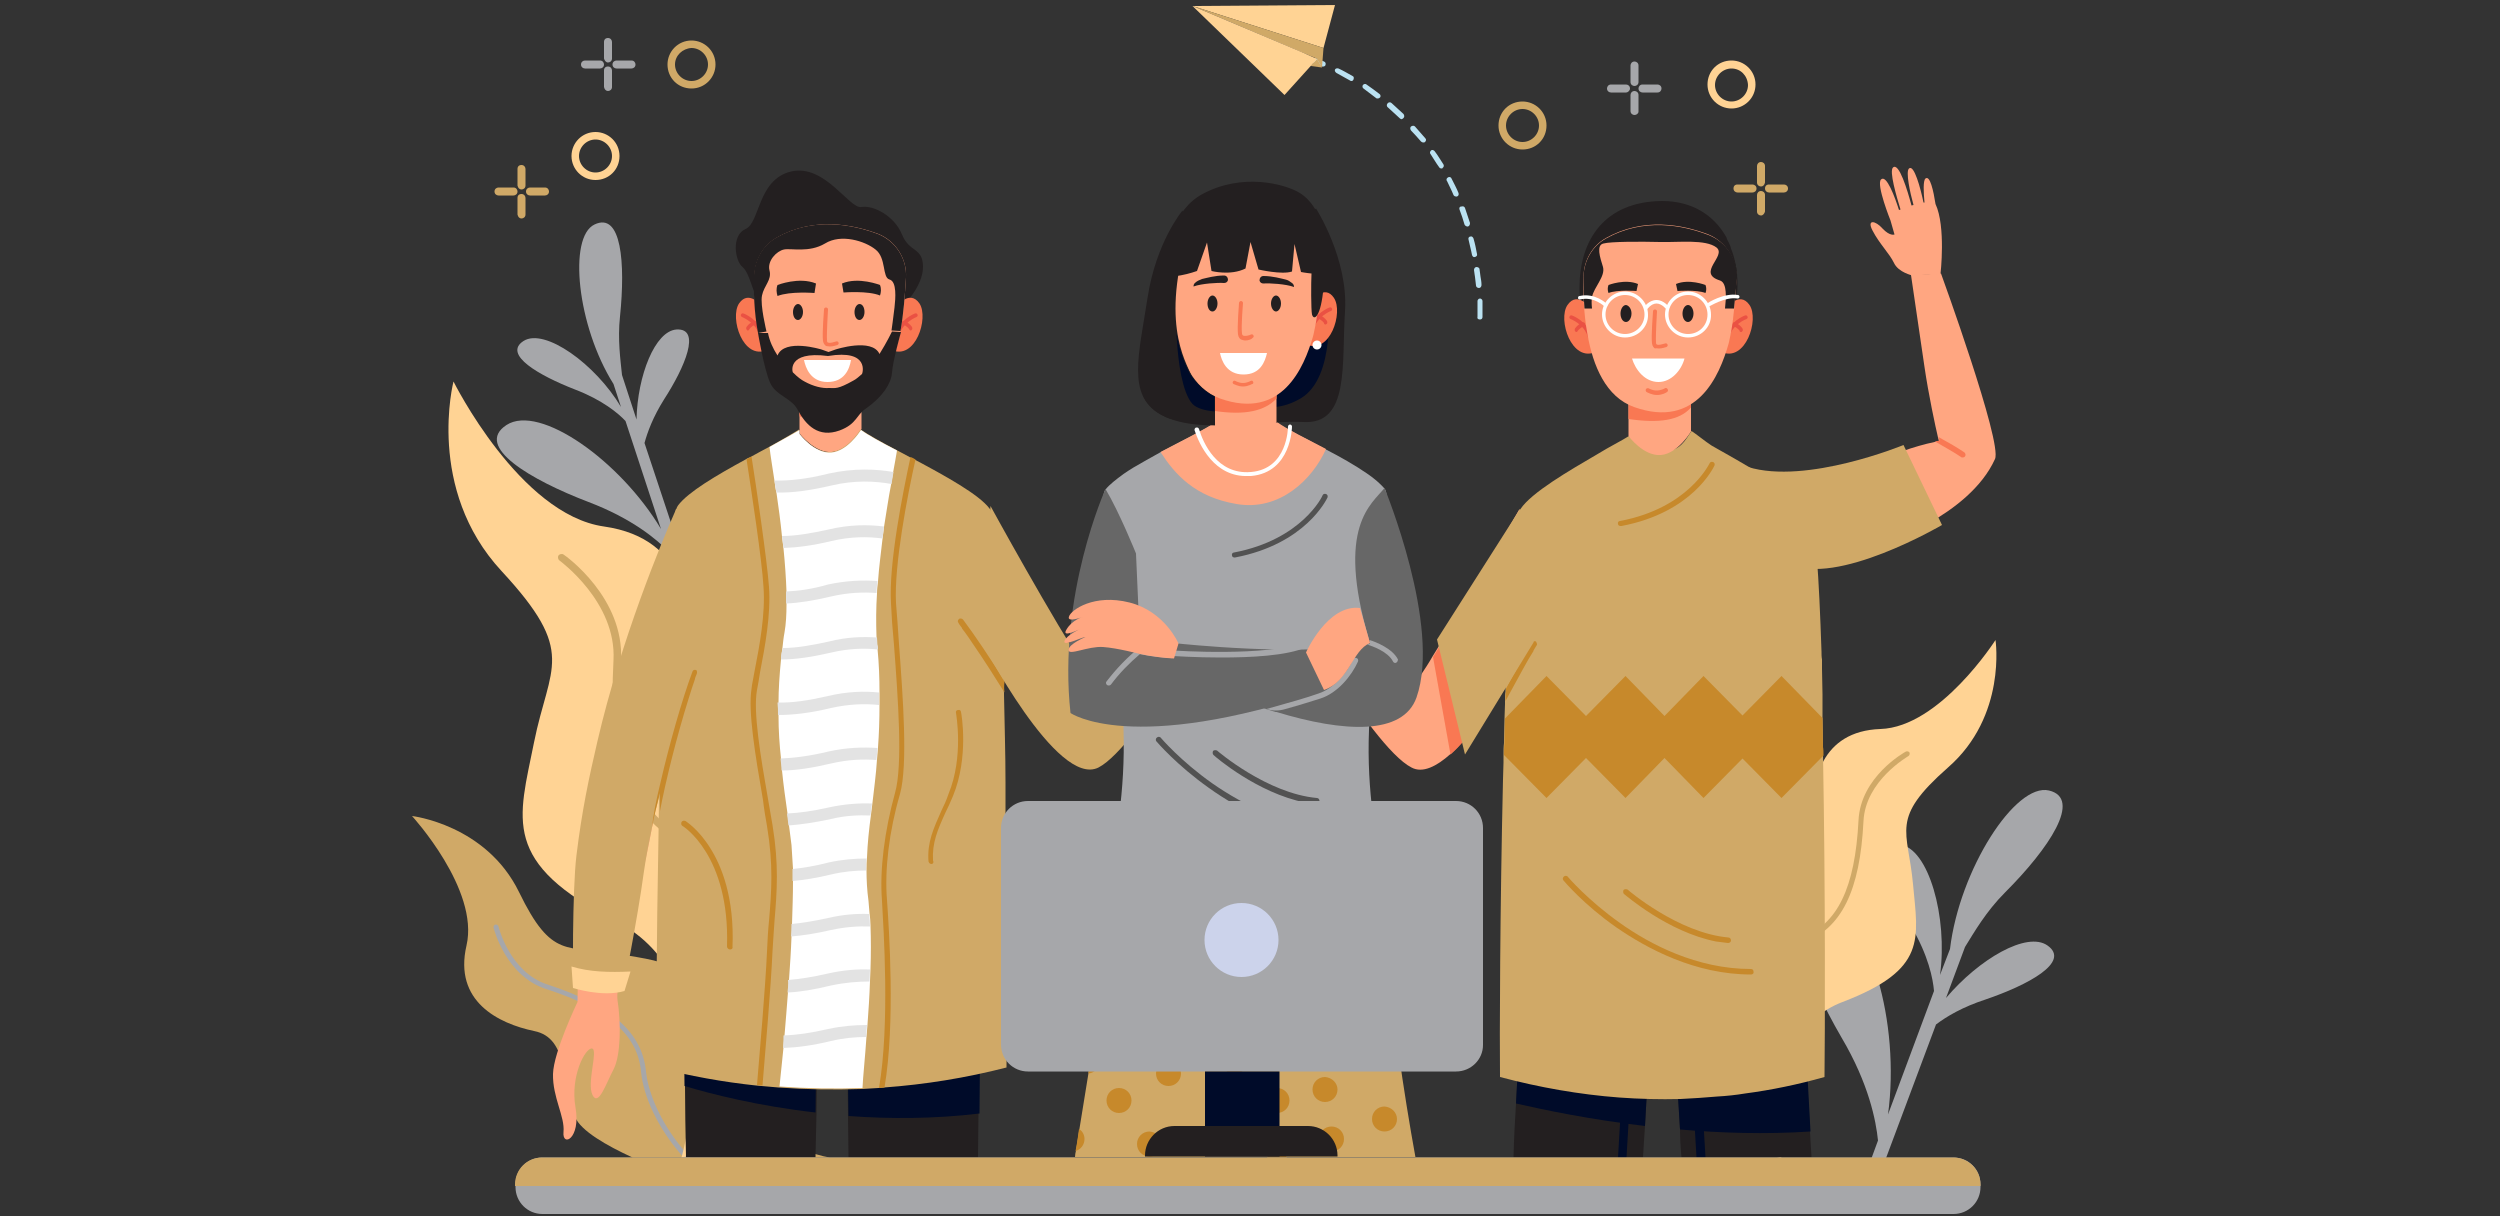 <?xml version="1.0" encoding="utf-8"?>
<!-- Generator: Adobe Illustrator 26.0.0, SVG Export Plug-In . SVG Version: 6.00 Build 0)  -->
<svg version="1.1" xmlns="http://www.w3.org/2000/svg" xmlns:xlink="http://www.w3.org/1999/xlink" x="0px" y="0px"
	 viewBox="0 0 500 243.3" style="enable-background:new 0 0 500 243.3;" xml:space="preserve">
<rect x="0" y="0" width="500" height="243.3" fill="#333333" stroke="none"/>
<style type="text/css">
	.st0{fill:#FFFFFF;}
	.st1{fill:#A6A7AA;}
	.st2{fill:#FFD394;}
	.st3{fill:#D0A967;}
	.st4{fill:#231F20;}
	.st5{fill:#000B29;}
	.st6{fill:#F97853;}
	.st7{fill:#EA5143;}
	.st8{fill:#FFA681;}
	.st9{fill:#C7892B;}
	.st10{fill:#E3E3E3;}
	.st11{fill:#525252;}
	.st12{fill:#676767;}
	.st13{fill:#BBE2F2;}
	.st14{fill:#CCD3EB;}
</style>
<g id="BACKGROUND">
	<rect x="659" y="-38.5" class="st0" width="500" height="500"/>
</g>
<g id="OBJECTS">
	<g>
		<g>
			<path class="st1" d="M401,178.5c8.8-8.8,15.5-18.8,8.8-20.4c-6.7-1.6-17.9,15.8-19.8,31.7l-2,5.2c1.6-11.5-2.3-25.5-8.1-26.1
				c-5.7-0.6-2.3,8.5,2.3,16.3c3.5,5.9,4.4,10.6,4.6,13l-9.2,24.7c2.5-18.2-3.7-40.4-12.9-41.3c-9.1-0.9-3.6,13.5,3.6,25.9
				c5.5,9.3,6.9,16.7,7.3,20.6l-1.8,4.9c0.8,0.5,1.6,0.9,2.4,1.3l11-29.4c2.1-1.6,5.3-3.5,9.9-5c8.5-2.9,17.1-7.5,12.4-10.8
				c-4.1-2.9-13.7,2.7-20.3,10.5l3.8-10.2C394.8,186.5,397.2,182.3,401,178.5z"/>
			<path class="st1" d="M124,63.3c1.1-10.7,0.3-21-5.1-18.4c-5.3,2.5-3.5,20.3,3.8,31.9l1.5,4.6c-5.1-8.6-15.3-15.9-19.5-13.2
				c-4.2,2.7,3.1,6.9,10.3,9.7c5.5,2.1,8.7,4.8,10.1,6.3l7.1,21.6c-8.1-13.6-24.3-25.1-30.9-20.8c-6.6,4.3,4.9,11,16.4,15.4
				c8.7,3.3,13.7,7.5,16,9.9l1.4,4.3c0.8-0.1,1.6-0.3,2.3-0.4l-8.5-25.6c0.6-2.2,1.7-5.2,3.9-8.7c4.2-6.5,7.5-14.3,2.5-14
				c-4.3,0.3-7.8,9.2-8,18l-2.9-8.9C124.1,72,123.5,67.9,124,63.3z"/>
			<g>
				<g>
					<path class="st2" d="M341.7,207.9c0.1,0.6,0.2,1.3,0.4,2l0,0c1.6,7.4,5.5,19.4,14.2,21.8c0,0-4.8-24.8,12.2-31.3
						c17-6.5,15.1-12.6,14.1-23.6c-1-10.9-4.7-13,7-23.3c11.8-10.3,9.5-25.5,9.5-25.5s-11.1,17.4-23,17.8
						c-11.9,0.4-14,10.6-13.5,18.1c0.5,7.5-9.6,8.4-15.1,12.8c-5.5,4.4-6.5,27.4-6.5,27.4S341.3,205.6,341.7,207.9z"/>
				</g>
				<g>
					<path class="st3" d="M341.7,207.9c0.1,0.6,0.2,1.3,0.4,2c1.2-3.7,2.9-6.8,4.5-9.2c3.8-5.6,9.2-10.3,14-12.1
						c7.7-2.9,11.4-10.4,12.1-24.4c0.4-8.1,8.9-12.9,9-13c0.2-0.1,0.3-0.5,0.2-0.7c-0.1-0.2-0.5-0.3-0.7-0.2
						c-0.4,0.2-9.1,5.1-9.5,13.8c-0.7,13.5-4.2,20.8-11.5,23.5c-5.1,1.9-10.5,6.6-14.5,12.5C344.4,202.2,342.9,204.8,341.7,207.9z"
						/>
				</g>
			</g>
			<g>
				<g>
					<path class="st3" d="M154,231.5h11.9c-6.4-1.1-22.4-7.9-23.8-21.7c-1.8-17.4-8-17.2-18.4-19c-10.4-1.8-13.3,1.2-19.9-12.4
						c-6.6-13.5-21.4-15.2-21.4-15.2s13.5,14.7,10.9,25.9c-2.6,11.2,6.4,15.6,13.5,17.1c7.2,1.4,5.4,11,8.2,17.2
						c1.2,2.8,6.3,5.7,11.5,8.1H154z"/>
				</g>
				<g>
					<path class="st1" d="M128.2,214.3c0.5,5.2,3.5,11.4,8,16.6c0.2,0.2,0.3,0.4,0.5,0.6h1.4c-0.4-0.4-0.8-0.8-1.1-1.2
						c-4.3-4.9-7.3-11.1-7.8-16c-0.8-7.9-6.9-13.2-19.7-17.4c-7.5-2.4-9.8-11.5-9.8-11.6c-0.1-0.3-0.3-0.4-0.6-0.4
						c-0.3,0.1-0.4,0.3-0.4,0.6c0.1,0.4,2.5,9.7,10.5,12.3C121.6,201.8,127.5,206.9,128.2,214.3z"/>
				</g>
			</g>
			<g>
				<g>
					<path class="st2" d="M160.4,199.2c-0.3,0.8-0.5,1.8-0.9,2.7l0,0c-3.4,10.3-10.3,27.5-23.2,29.6c0,0,10.2-35.3-13-47.2
						c-23.2-11.8-19.6-20.3-16.5-35.8c3.1-15.5,8.7-17.9-6.5-34.3c-15.2-16.4-9.6-37.9-9.6-37.9s13.2,26.6,30.1,29
						s18.3,17.2,16.4,27.9c-1.9,10.7,12.4,13.5,19.5,20.5c7.1,7.1,5.1,40,5.1,40S161.4,195.9,160.4,199.2z"/>
				</g>
				<g>
					<path class="st3" d="M160.4,199.2c-0.3,0.8-0.5,1.8-0.9,2.7c-1.2-5.5-3.1-10.1-5.1-13.8c-4.6-8.6-11.5-16.1-18.1-19.4
						c-10.5-5.3-14.7-16.6-13.6-36.7c0.6-11.6-10.7-19.8-10.8-19.9c-0.3-0.2-0.4-0.7-0.2-1c0.2-0.3,0.7-0.4,1-0.2
						c0.5,0.3,12.2,8.7,11.5,21.2c-1.1,19.4,2.9,30.3,12.8,35.3c7,3.5,14,11,18.7,20C157.5,190.6,159.2,194.6,160.4,199.2z"/>
				</g>
			</g>
		</g>
		<g>
			<g>
				<path class="st4" d="M169.6,223.2c0,2.7,0.1,5.5,0.1,8.3h25.9c0-3.1,0.1-6.1,0.1-8.8c0.1-7.5,0.1-13.8,0.1-17.6
					c0-2.7,0-4.3,0-4.3l-26.4-0.3c0,0,0,2.3,0,6C169.5,210.6,169.5,216.5,169.6,223.2z"/>
				<path class="st5" d="M169.5,206.5c0,4.1,0.1,10.1,0.2,16.7c8.1,0.6,17.1,0.6,26.2-0.5c0.1-7.5,0.1-13.8,0.1-17.6L169.5,206.5z"
					/>
			</g>
			<g>
				<path class="st4" d="M137,217.2c0,4.2,0.1,9.1,0.2,14.3h25.9c0.1-3,0.1-6.1,0.2-8.9c0.1-6.2,0.1-11.7,0.2-15.7
					c0-3.9,0-6.4,0-6.4l-26.4,0.3c0,0,0,2.8,0,7.5C136.9,210.7,136.9,213.8,137,217.2z"/>
				<path class="st5" d="M136.9,208.2c0,2.5,0,5.5,0,9c5.3,1.6,14.7,4,26.2,5.3c0.1-6.2,0.1-11.7,0.2-15.7L136.9,208.2z"/>
			</g>
			<g>
				<path class="st4" d="M180.4,61.4c0,0,4.2-4,4.2-8c0-4-2.7-2.8-4.2-6.5s-5.7-5.9-8.1-5.5c-2.4,0.5-7.3-8.7-14.1-7.1
					c-6.7,1.6-6.2,10.3-9.1,11.5c-2.9,1.3-2.1,6.4-0.6,7.6c1.5,1.2,2.2,5.9,3,5.8C152.5,59.1,180.4,61.4,180.4,61.4z"/>
				<g>
					<path class="st6" d="M152.4,61.3c0,0-2.6-3.5-4.6-0.6c-1.9,2.9,0.8,11.4,5.6,9.3L152.4,61.3z"/>
					<g>
						<path class="st7" d="M152.3,67.4c-0.2,0-0.3-0.1-0.4-0.3c-0.7-2.6-3.5-3.7-3.5-3.7c-0.2-0.1-0.3-0.3-0.2-0.5
							c0.1-0.2,0.3-0.3,0.5-0.2c0.1,0,3.1,1.2,4,4.2c0.1,0.2-0.1,0.4-0.3,0.5C152.4,67.4,152.4,67.4,152.3,67.4z"/>
					</g>
					<g>
						<path class="st7" d="M149.6,66.1c-0.1,0-0.2,0-0.2-0.1c-0.2-0.1-0.2-0.4-0.1-0.6c0,0,0.5-0.8,1.5-1.2c0.2-0.1,0.4,0,0.5,0.2
							c0.1,0.2,0,0.4-0.2,0.5c-0.8,0.3-1.2,0.9-1.2,0.9C149.8,66,149.7,66.1,149.6,66.1z"/>
					</g>
				</g>
				<g>
					<path class="st6" d="M179.3,61.3c0,0,2.6-3.5,4.6-0.6c1.9,2.9-0.8,11.4-5.6,9.3L179.3,61.3z"/>
					<g>
						<path class="st7" d="M179.4,67.4c0.2,0,0.3-0.1,0.4-0.3c0.7-2.6,3.5-3.7,3.5-3.7c0.2-0.1,0.3-0.3,0.2-0.5
							c-0.1-0.2-0.3-0.3-0.5-0.2c-0.1,0-3.1,1.2-4,4.2c-0.1,0.2,0.1,0.4,0.3,0.5C179.3,67.4,179.3,67.4,179.4,67.4z"/>
					</g>
					<g>
						<g>
							<path class="st7" d="M182.1,66.1c0.1,0,0.2,0,0.2-0.1c0.2-0.1,0.2-0.4,0.1-0.6c0,0-0.5-0.8-1.5-1.2c-0.2-0.1-0.4,0-0.5,0.2
								c-0.1,0.2,0,0.4,0.2,0.5c0.8,0.3,1.2,0.9,1.2,0.9C181.9,66,182,66.1,182.1,66.1z"/>
						</g>
					</g>
				</g>
				<path class="st8" d="M172.3,77.3v8.5c0,0-2.5,4.3-5.9,4.6c-3.4,0.3-6.5-3.7-6.5-3.7v-8.8L172.3,77.3z"/>
				<path class="st6" d="M172.3,77.3V81c-2.3,2.5-6.4,3.2-12.4,2.3v-5.5L172.3,77.3z"/>
				<path class="st8" d="M181.2,55.5c-0.2,3.3-0.5,7.4-1.1,10.7c-0.2,0.8-0.3,1.6-0.5,2.3c-1.8,6.2-6.2,17-18.7,12.5
					c-5.5-2-8.1-8.1-9.2-14.4c-0.8-4.2-0.9-8.5-0.8-11.6c0.1-3.1,1.8-6,4.5-7.5c7.4-4.2,15.2-2.6,20.3-0.7
					C179.1,48.2,181.4,51.7,181.2,55.5z"/>
				<path class="st4" d="M151.6,66.6c0,0,1.2,7.2,2.4,9.9c1.1,2.6,4.3,3.1,5.5,5.4c1.7,3.2,4.2,5.7,8.4,4.2c3.5-1.3,3.3-3.1,5.3-4.4
					c3.4-2.4,5-5,5.2-7.1c0.1-2.2,1.8-8.2,1.8-8.2l-1.8-0.1c0,0-1,2.1-2.5,4.5c-1.5-3.3-8.8-0.9-8.8-0.9l-1.4,0.5l-1.4-0.5
					c0,0-7.4-2.3-8.8,1.2c-0.9-1.4-1.6-2.9-1.9-4.5L151.6,66.6z M165.6,71.2c8.4-1.4,6.9,3.5,6.8,3.6v0c0,0,0,0,0,0
					c-0.6,0.5-1.1,1-1.7,1.3c-3.2,1.8-3.6,1.5-4.9,1.5c-1.3,0.1-3.1-0.3-4.9-1.3c-0.6-0.3-1.4-0.9-2.3-1.8
					C158.5,74.6,157.2,70.1,165.6,71.2z"/>
				<path class="st4" d="M160.6,62.4c0,0.9-0.5,1.6-1,1.6c-0.6,0-1-0.7-1-1.6c0-0.9,0.5-1.6,1-1.6C160.1,60.8,160.6,61.5,160.6,62.4
					z"/>
				<path class="st4" d="M172.9,62.4c0,0.9-0.5,1.6-1,1.6c-0.6,0-1-0.7-1-1.6c0-0.9,0.5-1.6,1-1.6C172.5,60.8,172.9,61.5,172.9,62.4
					z"/>
				<path class="st4" d="M176,57c0,0-4.3-1.7-7.6-0.3l0.3,1.8c0,0,4.9-0.4,7.3,0.6C176.2,58.5,176.3,57.8,176,57z"/>
				<path class="st4" d="M155.5,57c0,0,4.3-1.7,7.7-0.3l-0.3,1.9c0,0-4.9-0.4-7.4,0.6C155.3,58.5,155.2,57.8,155.5,57z"/>
				<g>
					<path class="st6" d="M166,69.3c0.7,0,1.4-0.3,1.5-0.3c0.2-0.1,0.3-0.3,0.2-0.5c-0.1-0.2-0.3-0.3-0.5-0.2
						c-0.4,0.1-1.2,0.4-1.6,0.2c-0.1,0-0.2-0.1-0.2-0.4c-0.1-1.4,0.2-6.1,0.2-6.2c0-0.2-0.1-0.4-0.4-0.4c-0.2,0-0.4,0.1-0.4,0.4
						c0,0.2-0.4,4.8-0.2,6.3c0.1,0.6,0.4,0.8,0.6,1C165.4,69.2,165.7,69.3,166,69.3z"/>
				</g>
				<path class="st0" d="M160.8,72c0.3,1.5,1.3,4.4,4.7,4.4c3.4,0,4.4-2.6,4.7-4.4H160.8z"/>
				<path class="st4" d="M181.2,55.5c-0.2,3.3-0.5,7.4-1.1,10.7l-1.8-0.1c0,0,0.4-2.8,0.6-4.6c0.2-1.8,0.5-5.2-1-5.6
					c-1.5-0.4-0.6-4.3-2.8-6c-2.1-1.7-6.9-3.2-10.1-1.2c-3.2,1.9-6.8,0.9-8.2,1.2c-1.5,0.3-3.4,2.3-2.9,4.2c0.5,1.9-1.1,3-1.5,5
					c-0.4,1.9,0.9,7.2,0.9,7.2l-1.7,0.3c-0.8-4.2-0.9-8.5-0.8-11.6c0.1-3.1,1.8-6,4.5-7.5c7.4-4.2,15.2-2.6,20.3-0.7
					C179.1,48.2,181.4,51.7,181.2,55.5z"/>
			</g>
			<g>
				<g>
					<path class="st3" d="M201.3,213.5c-8.2,2.1-16.3,3.4-24.5,4c-0.4,0-0.7,0.1-1.1,0.1c-1.1,0.1-2.2,0.1-3.4,0.2
						c-5.5,0.2-11.1,0.1-16.6-0.3c-1.1-0.1-2.2-0.2-3.4-0.3c-0.4,0-0.7-0.1-1.1-0.1c-6.6-0.7-13.2-1.9-19.9-3.6
						c-0.1-6.1,0-25.4,0.4-46.4c0-2.5,0.1-5.1,0.1-7.6c0.6-27.6,1.7-55.6,3.8-58.4c2-2.7,7.8-6.1,13.5-9.2c0.3-0.2,0.7-0.4,1-0.5
						c1.3-0.7,2.5-1.4,3.7-2c2.5-1.4,4.6-2.6,6-3.5v0.8c0,0,3,4,6.4,3.7c3.1-0.3,5.5-3.9,5.9-4.5c1.5,1,4.1,2.5,7.2,4.1
						c0.9,0.5,1.7,0.9,2.6,1.4c0.3,0.2,0.7,0.4,1,0.5c6.2,3.3,12.9,7,15,9.8c0.2,0.2,0.3,0.5,0.4,1c1.2,4,1.9,17.4,2.4,33.7
						c0,0.1,0,0.1,0,0.2c0,0.7,0,1.3,0.1,2c0,0.1,0,0.2,0,0.3c0.1,5.7,0.3,11.7,0.3,17.7c0,0.5,0,1,0,1.4c0,0.2,0,0.5,0,0.7
						c0,1.2,0,2.4,0,3.6c0,0.9,0,1.7,0,2.6C201.5,186.5,201.4,207.1,201.3,213.5z"/>
				</g>
				<g>
					<path class="st9" d="M200.9,138.5c-2-3.2-4.1-6.5-6.1-9.4c0,0,0,0,0,0c-0.8-1.2-1.6-2.4-2.4-3.4c0,0,0,0,0-0.1
						c-0.2-0.3-0.5-0.6-0.7-1c0-0.1-0.1-0.1-0.1-0.2l0,0c-0.1-0.2,0-0.4,0.2-0.6c0.2-0.2,0.6-0.1,0.8,0.1c2.4,3.2,5.4,7.7,8.3,12.3
						c0,0.1,0,0.1,0,0.2C200.8,137.2,200.8,137.8,200.9,138.5z"/>
				</g>
				<path class="st3" d="M198.1,101.2c0,0,12.3,22.5,19.8,33.9c0,0,4.3-3.9,9.8-9.2c6-5.7,14.2-15.2,14.2-15.2l4.5,5.4
					c0,0-18.5,33.2-26.7,37.4c-8.3,4.2-23.5-25.4-23.5-25.4L198.1,101.2z"/>
				<g>
					<path class="st9" d="M146,189.9C146,189.9,146,189.9,146,189.9c-0.3,0-0.6-0.3-0.6-0.6c0.6-18.2-8.8-24.1-8.9-24.1
						c-0.3-0.2-0.3-0.5-0.2-0.8c0.2-0.3,0.5-0.3,0.8-0.2c0.1,0.1,2.6,1.6,5,5.5c2.2,3.5,4.8,9.8,4.4,19.7
						C146.6,189.7,146.3,189.9,146,189.9z"/>
				</g>
				<g>
					<path class="st9" d="M186.3,172.8c-0.3,0-0.5-0.2-0.6-0.5c-0.3-3.8,1-6.6,2.6-10.2c0.5-1,1-2.1,1.4-3.3
						c3.1-7.5,1.5-16.1,1.5-16.2c-0.1-0.3,0.1-0.6,0.4-0.6c0.3-0.1,0.6,0.1,0.6,0.4c0.1,0.4,1.6,9-1.6,16.8c-0.5,1.2-1,2.3-1.5,3.3
						c-1.6,3.5-2.7,6.1-2.5,9.6C186.8,172.5,186.6,172.8,186.3,172.8C186.3,172.8,186.3,172.8,186.3,172.8z"/>
				</g>
				<g>
					<path class="st0" d="M153.9,89.4c0.2,1.8,0.6,4.1,1,6.8c0.1,0.8,0.2,1.6,0.4,2.4c0.4,2.7,0.8,5.7,1.1,8.7
						c0.1,0.8,0.2,1.6,0.3,2.4c0.3,3,0.5,5.9,0.6,8.7c0,0.8,0,1.6,0,2.4c0,2.1-0.1,4-0.4,5.7c-0.2,1-0.3,2.1-0.4,3
						c-0.1,0.8-0.2,1.6-0.3,2.4c-0.3,3.1-0.5,6-0.5,8.7c0,0.8,0,1.6,0,2.4c0,3.1,0.2,6,0.5,8.7c0.1,0.8,0.2,1.6,0.2,2.4
						c0.3,3,0.7,5.8,1.1,8.6c0.1,0.8,0.2,1.6,0.3,2.4c0.2,1.3,0.3,2.6,0.5,3.9c0.1,1.4,0.2,3,0.3,4.8c0,0.8,0,1.6,0,2.4
						c0,2.7-0.1,5.6-0.2,8.7c0,0.8-0.1,1.6-0.1,2.4c-0.1,2.9-0.3,5.8-0.5,8.7c-0.1,0.8-0.1,1.6-0.2,2.4c-0.2,3-0.5,6-0.7,8.7
						c-0.1,0.8-0.2,1.6-0.2,2.4c-0.3,3-0.6,5.7-0.8,7.8c5.5,0.4,11.1,0.5,16.6,0.3c0.1-2.3,0.5-5.9,0.8-10.3
						c0.1-0.8,0.1-1.6,0.2-2.4c0.2-2.7,0.4-5.7,0.5-8.7c0-0.8,0.1-1.6,0.1-2.4c0.1-3,0.1-5.9,0-8.7c0-0.8-0.1-1.7-0.2-2.5
						c-0.1-0.8-0.1-1.6-0.2-2.4c-0.3-2.2-0.4-4.2-0.4-6.3c0-0.8,0-1.6,0.1-2.4c0.1-2.8,0.4-5.6,0.8-8.6c0.1-0.8,0.2-1.6,0.3-2.4
						c0.3-2.7,0.7-5.5,0.9-8.6c0.1-0.8,0.1-1.6,0.2-2.4c0.2-2.7,0.3-5.5,0.3-8.6c0-0.8,0-1.6,0-2.5c0-2.7-0.1-5.6-0.4-8.7
						c0-0.3,0-0.6-0.1-0.8c0-0.5-0.1-1.1-0.1-1.6c-0.1-2.8-0.1-5.7,0.1-8.6c0-0.8,0.1-1.6,0.2-2.4c0.2-2.9,0.6-5.8,0.9-8.5
						c0.1-0.8,0.2-1.6,0.3-2.4c0.5-3,0.9-5.9,1.4-8.4c0.1-0.8,0.3-1.6,0.4-2.4c0.3-1.7,0.6-3.2,0.8-4.5c-3.1-1.6-5.7-3-7.2-4.1
						c-0.4,0.6-2.8,4.2-5.9,4.5c-3.4,0.3-6.4-3.7-6.4-3.7v-0.8C158.6,86.8,156.4,88,153.9,89.4z"/>
					<g>
						<g>
							<path class="st10" d="M154.9,96.1c0.1,0.8,0.2,1.6,0.4,2.4c3.1,0.1,6.7-0.4,11-1.4c4.6-1.1,8.7-0.9,12-0.3
								c0.1-0.8,0.3-1.6,0.4-2.4c-3.5-0.6-7.9-0.8-12.9,0.3C161.4,95.8,157.8,96.2,154.9,96.1z"/>
						</g>
						<g>
							<path class="st10" d="M156.4,107.2c0.1,0.8,0.2,1.6,0.3,2.4c2.8-0.1,5.9-0.5,9.6-1.4c3.8-0.9,7.3-0.9,10.2-0.5
								c0.1-0.8,0.2-1.6,0.3-2.4c-3.2-0.4-6.9-0.4-11.1,0.6C162.1,106.7,159,107.2,156.4,107.2z"/>
						</g>
						<g>
							<path class="st10" d="M157.2,118.3c0,0.8,0,1.6,0,2.4c2.6-0.1,5.6-0.6,9-1.4c3.4-0.8,6.5-0.9,9.1-0.7c0-0.8,0.1-1.6,0.2-2.4
								c-2.9-0.2-6.2-0.1-9.9,0.7C162.5,117.8,159.7,118.2,157.2,118.3z"/>
						</g>
						<g>
							<path class="st10" d="M156.2,131.9c2.9,0,6.2-0.5,10.1-1.4c3.4-0.8,6.5-0.9,9.3-0.6c0-0.3,0-0.6-0.1-0.8
								c0-0.5-0.1-1.1-0.1-1.6c-2.8-0.2-6.1-0.1-9.6,0.8c-3.6,0.8-6.6,1.3-9.2,1.3C156.3,130.3,156.2,131.1,156.2,131.9z"/>
						</g>
						<g>
							<path class="st10" d="M155.6,143c3,0,6.5-0.4,10.6-1.4c3.6-0.8,6.8-0.9,9.6-0.6c0-0.8,0-1.6,0-2.5c-3-0.3-6.4-0.2-10.2,0.7
								c-3.9,0.9-7.2,1.4-10.1,1.3C155.6,141.4,155.6,142.2,155.6,143z"/>
						</g>
						<g>
							<path class="st10" d="M156.1,151.7c0.1,0.8,0.2,1.6,0.2,2.4c2.8,0,6.1-0.5,9.9-1.4c3.4-0.8,6.4-0.9,9.1-0.7
								c0.1-0.8,0.1-1.6,0.2-2.4c-2.9-0.2-6.2-0.1-9.8,0.7C162,151.2,158.8,151.6,156.1,151.7z"/>
						</g>
						<g>
							<path class="st10" d="M157.4,162.7c0.1,0.8,0.2,1.6,0.3,2.4c2.5-0.2,5.3-0.6,8.5-1.3c2.9-0.7,5.5-0.8,7.9-0.7
								c0.1-0.8,0.2-1.6,0.3-2.4c-2.6-0.1-5.5,0.1-8.7,0.8C162.6,162.2,159.8,162.6,157.4,162.7z"/>
						</g>
						<g>
							<path class="st10" d="M158.5,173.8c0,0.8,0,1.6,0,2.4c2.3-0.2,4.8-0.6,7.7-1.3c2.5-0.6,4.9-0.8,7-0.8c0-0.8,0-1.6,0.1-2.4
								c-2.3,0-4.9,0.2-7.6,0.8C163,173.2,160.6,173.6,158.5,173.8z"/>
						</g>
						<g>
							<path class="st10" d="M158.2,187.3c2.4-0.2,5-0.6,8-1.3c2.8-0.6,5.4-0.8,7.8-0.7c0-0.8-0.1-1.7-0.2-2.5
								c-2.5-0.1-5.2,0.1-8.2,0.8c-2.7,0.6-5.2,1-7.3,1.2C158.3,185.7,158.3,186.5,158.2,187.3z"/>
						</g>
						<g>
							<path class="st10" d="M157.5,198.5c2.5-0.1,5.4-0.6,8.7-1.4c2.8-0.6,5.4-0.8,7.7-0.8c0-0.8,0.1-1.6,0.1-2.4
								c-2.5-0.1-5.3,0.1-8.4,0.8c-3,0.7-5.6,1.1-8,1.3C157.7,196.9,157.6,197.7,157.5,198.5z"/>
						</g>
						<g>
							<path class="st10" d="M156.6,209.6c2.8-0.1,5.9-0.5,9.6-1.4c2.5-0.6,4.9-0.8,7-0.8c0.1-0.8,0.1-1.6,0.2-2.4
								c-2.4,0-5,0.2-7.8,0.8c-3.4,0.8-6.3,1.2-8.9,1.3C156.7,208,156.7,208.8,156.6,209.6z"/>
						</g>
					</g>
				</g>
				<g>
					<g>
						<path class="st9" d="M175.8,217.6c0.4,0,0.7-0.1,1.1-0.1c2.2-12.9,0.9-31.7,0.5-37.5c-0.5-6,0.4-13.7,2.6-21.2
							c1.6-5.8,0.6-19.2-0.2-30c-0.2-3-0.4-5.9-0.6-8.2c-0.4-7.6,2.3-21.6,3.9-28.7c-0.3-0.2-0.7-0.4-1-0.5
							c-1.5,7-4.4,21.3-3.9,29.3c0.1,2.4,0.3,5.2,0.6,8.3c0.8,10.7,1.8,24,0.2,29.6c-2.1,7.6-3.1,15.4-2.6,21.6
							C176.7,185.8,178,204.8,175.8,217.6z"/>
					</g>
					<g>
						<path class="st9" d="M153.4,165.2c1.3,7.9,0.9,13,0.4,19c-0.2,1.9-0.3,3.9-0.4,6.1c-0.3,6.9-1.5,20.7-2,26.7
							c0.4,0,0.7,0.1,1.1,0.1c0.5-6,1.7-19.9,2-26.8c0.1-2.2,0.3-4.2,0.4-6.1c0.5-6,0.9-11.2-0.4-19.2c-0.3-1.7-0.6-3.5-0.9-5.2
							c-1.5-8.6-3-17.5-2.2-21.8c0.2-1,0.4-2.2,0.6-3.5c1-5.2,2.2-11.6,1.8-17.1c-0.4-5.5-2.6-20.4-3.5-26.1c-0.3,0.2-0.7,0.4-1,0.5
							c0.9,5.9,3.1,20.2,3.4,25.6c0.4,5.4-0.8,11.8-1.8,16.9c-0.2,1.3-0.5,2.4-0.6,3.5c-0.7,4.4,0.7,13,2.3,22.2
							C152.8,161.8,153.1,163.5,153.4,165.2z"/>
					</g>
				</g>
			</g>
			<g>
				<path class="st8" d="M132.1,110.3c0,0-11,36.7-13.7,49.8s-2.9,40.3-2.9,40.3s-4.8,10-4.9,14.4c-0.1,4.7,2.4,8.5,2.1,11.6
					c-0.3,3.1,3.5,1.4,2.4-4.9c-1.1-6.3,2-12,3.3-11.8c1.3,0.2-1.1,6.9,0.1,9.3c1.2,2.4,2.7-2.3,4.2-5.1c1.5-2.9,1.5-9.4,0.8-13.9
					c-0.7-4.6,7.6-32.4,7.6-40.5l10.5-35.6C141.5,123.8,138,109,132.1,110.3z"/>
				<path class="st3" d="M142.8,122.9c-0.4,2.4-1.7,6.4-3.4,11.5v0c-0.1,0.4-0.3,0.9-0.4,1.3c0,0,0,0,0,0.1c-0.4,1.3-0.9,2.6-1.3,4
					c0,0,0,0,0,0c-1.9,5.7-3.9,12.1-5.7,18.8c-0.6,2.3-1.2,4.6-1.6,6.9c-0.6,2.9-1.2,5.9-1.6,8.7c-1.4,10.3-4.1,23.4-4.1,23.4
					c-3.9,1.6-10.1-0.5-10.1-0.5s-0.2-18.8,0.7-26.1c1.1-9,2.5-15.5,4.2-22.8c4.7-20.3,13-40.2,15.3-45.4c0.2-0.4,0.3-0.7,0.4-1h2
					C141.1,104.1,143.8,116.6,142.8,122.9z"/>
				<path class="st2" d="M114.3,193.3l0.3,4.3c0,0,5.9,1.9,10.3,0.6l1.2-3.9C121.8,194.5,117.9,194.4,114.3,193.3z"/>
				<g>
					<path class="st9" d="M139.4,134.4L139.4,134.4c0,0.1,0,0.1,0,0.2c-0.1,0.4-0.3,0.7-0.4,1.1c0,0,0,0,0,0.1
						c-0.4,1.2-0.9,2.6-1.3,4c0,0,0,0,0,0c-2.3,7.3-4.6,16.5-5.7,22.4c0-1.2,0-2.4,0-3.6c-0.6,2.3-1.2,4.6-1.6,6.9
						c0.2-2.2,0.8-5.4,1.7-9c1.7-7.4,4.3-16.6,6.4-22.2c0.1-0.3,0.4-0.4,0.7-0.3C139.3,134,139.4,134.2,139.4,134.4z"/>
				</g>
			</g>
		</g>
		<g>
			<g>
				<g>
					<g>
						<path class="st4" d="M336.3,231.5h26c-0.1-1.8-0.2-3.5-0.3-5.2c-0.5-8.9-0.8-15-0.8-15l-21.1,0.9l-1.8,0.1l-3.1,0.1
							c0,0,0.3,5.4,0.8,13.4C336,227.6,336.1,229.5,336.3,231.5z"/>
					</g>
				</g>
				<path class="st5" d="M338.3,212.4l-3.1,0.1c0,0,0.3,5.4,0.8,13.4c8.1,0.7,17,1,26.1,0.4c-0.5-8.9-0.8-15-0.8-15l-21.1,0.9
					L338.3,212.4z"/>
				<g>
					<path class="st5" d="M341.1,231.5c-0.5-8.2-0.9-15.3-1.1-19.2l-1.8,0.1c0.2,3.9,0.6,10.9,1.1,19.1H341.1z"/>
				</g>
			</g>
			<g>
				<g>
					<g>
						<path class="st4" d="M328.6,231.5c0.1-2.2,0.3-4.3,0.4-6.3c0.4-7.6,0.7-12.7,0.7-12.7l-3.4-0.2l-1.7-0.1l-20.9-0.9
							c0,0-0.2,3.6-0.5,9.4c-0.2,3.1-0.4,6.7-0.5,10.8H328.6z"/>
					</g>
				</g>
				<path class="st5" d="M303.2,220.7c5.7,1.3,14.8,3.2,25.8,4.5c0.4-7.6,0.7-12.7,0.7-12.7l-3.4-0.2l-1.7-0.1l-20.9-0.9
					C303.7,211.3,303.5,215,303.2,220.7z"/>
				<g>
					<path class="st5" d="M325.3,231.5c0.5-8.2,0.9-15.2,1.1-19.1l-1.7-0.1c-0.2,3.9-0.6,10.9-1.1,19.2H325.3z"/>
				</g>
			</g>
			<g>
				<g>
					<g>
						<path class="st3" d="M364.9,215.4c-5.3,1.5-10.6,2.6-15.9,3.3c-1.8,0.3-3.7,0.5-5.5,0.6c-2.5,0.2-5,0.4-7.4,0.5
							c-4.1,0.1-8.2,0-12.3-0.3c-7.9-0.6-15.9-2-23.8-4.1c-0.1-7.4,0-33.9,0.6-59.5c0-1.1,0.1-2.3,0.1-3.4c0-0.2,0-0.5,0-0.7
							c0-0.3,0-0.5,0-0.8c0-0.8,0-1.6,0.1-2.4c0-1.6,0.1-3.3,0.1-4.9c0-1,0.1-1.9,0.1-2.9c0-0.2,0-0.4,0-0.6c0-0.6,0-1.3,0.1-1.9
							c0,0,0,0,0,0c0-0.2,0-0.4,0-0.6c0-0.6,0-1.1,0.1-1.7c0-0.5,0-1,0.1-1.4c0.6-17.3,1.5-30.9,2.8-32.8c2.2-3.3,9.6-7.6,15.6-11.1
							c2.1-1.3,4.7-2.6,6.1-3.5c2.1,1.7,3.7,3.3,6.8,3.1c3.5-0.1,4.4-2.2,5.7-4.1c0.8,0.5,2.9,2.2,4,2.9c0.9,0.5,1.9,1.1,3,1.7
							c1.6,0.9,3.3,1.9,5,2.9c2.5,1.5,5,3,7.1,4.5c2.1,1.5,3.7,2.9,4.5,4.1c1.2,1.8,1.9,13.1,2.4,28c0,0.5,0,1.1,0.1,1.6
							c0,0.1,0,0.1,0,0.2c0,0.5,0,1.1,0,1.7c0,1.7,0.1,3.4,0.1,5.1c0,0.4,0,0.7,0,1.1c0,0.3,0,0.6,0,0.8c0,0.7,0,1.4,0,2.2
							c0,0.1,0,0.3,0,0.4c0,1.9,0.1,3.9,0.1,5.8c0,0.6,0,1.1,0,1.7C365.1,178,365,207.4,364.9,215.4z"/>
					</g>
				</g>
				<path class="st9" d="M364.7,151.1l-8.4,8.5l-7.8-7.9l-7.8,7.9l-7.8-8l-7.8,8l-7.9-8l-7.9,8l-8.5-8.6c0-0.8,0-1.6,0.1-2.4
					c0-1.6,0.1-3.3,0.1-4.9l8.3-8.5l7.9,8l7.9-8l7.8,8l7.8-8l7.8,7.9l7.8-7.9l8.2,8.4c0,1.9,0.1,3.9,0.1,5.8
					C364.7,149.9,364.7,150.5,364.7,151.1z"/>
				<g>
					<path class="st9" d="M350.2,194.9C350.2,194.9,350.2,194.9,350.2,194.9c-11.2,0-20.8-5.2-26.9-9.4c-6.6-4.6-10.5-9.3-10.6-9.4
						c-0.2-0.2-0.2-0.6,0.1-0.8c0.2-0.2,0.6-0.2,0.8,0.1c0,0,3.9,4.6,10.4,9.2c5.9,4.2,15.3,9.2,26.2,9.2c0.3,0,0.5,0.2,0.5,0.5
						C350.8,194.7,350.5,194.9,350.2,194.9z"/>
				</g>
				<g>
					<path class="st9" d="M343.2,188.3c-9.6-1.9-18-9.2-18.4-9.5c-0.2-0.2-0.2-0.5-0.1-0.8c0.2-0.2,0.5-0.2,0.8-0.1
						c0.1,0.1,10.1,8.7,20.2,9.6c0.3,0,0.5,0.3,0.5,0.6c0,0.3-0.3,0.5-0.6,0.5C344.8,188.5,344,188.4,343.2,188.3z"/>
				</g>
				<g>
					<path class="st9" d="M324.1,105.2c-0.3,0-0.5-0.2-0.5-0.4c-0.1-0.3,0.1-0.6,0.4-0.6c13.7-2.6,17.8-11.4,17.9-11.5
						c0.1-0.3,0.4-0.4,0.7-0.3c0.3,0.1,0.4,0.4,0.3,0.7c-0.2,0.4-4.4,9.4-18.6,12.1C324.1,105.2,324.1,105.2,324.1,105.2z"/>
				</g>
				<g>
					<path class="st9" d="M307.4,128.9L307.4,128.9c0,0.1,0,0.1-0.1,0.2c-0.2,0.3-0.4,0.7-0.6,1c0,0,0,0,0,0.1
						c-0.7,1.1-1.4,2.3-2.1,3.6c0,0,0,0,0,0c-1.1,2-2.3,4.2-3.5,6.4c0-0.6,0-1.3,0.1-1.9c0,0,0,0,0,0c0-0.2,0-0.4,0-0.6
						c1.9-3.5,3.7-6.7,5.3-9.2c0.2-0.3,0.5-0.3,0.7-0.2C307.3,128.5,307.4,128.7,307.4,128.9z"/>
				</g>
			</g>
			<g>
				<path class="st8" d="M376.3,108.9c0,0,17.5-5.6,22.7-17.1c1.5-3.3-10.8-37.1-10.8-37.1l-6,0.3c0,0,1.7,11.7,2.7,18.4
					c0.8,5.5,2.2,12,2.7,14.1c0.1,0.5,0.2,0.7,0.2,0.7c-0.3,0.1-0.6,0.1-0.9,0.2c-8.2,1.7-18.6,7-18.6,7L376.3,108.9z"/>
				<g>
					<g>
						<path class="st6" d="M392.2,91.4c0.2,0.2,0.6,0.1,0.8-0.1c0.2-0.3,0.1-0.6-0.1-0.8c-1.3-0.9-3.2-2-5.2-3.1
							c0.1,0.5,0.2,0.7,0.2,0.7c-0.3,0.1-0.6,0.1-0.9,0.2C388.9,89.4,390.9,90.5,392.2,91.4z"/>
					</g>
				</g>
				<path class="st3" d="M349.6,93.4c0,0-5.3,12.4,8.2,19.3c9.3,4.8,30.6-7.7,30.6-7.7L380.7,89C380.7,89,361.3,97,349.6,93.4z"/>
				<path class="st8" d="M385.1,35.7c-0.5,0.4-0.4,2.7-0.2,4.8c-0.1,0-0.2,0-0.2,0c-0.6-2.9-1.9-7.7-2.9-6.8
					c-0.7,0.6,0.2,4.8,0.9,7.3c-0.1,0-0.3,0.1-0.4,0.1c-0.8-3-2.5-8.7-3.7-7.6c-0.8,0.7,0.7,5.8,1.5,8.4c-0.1,0-0.2,0.1-0.3,0.1
					c-0.8-2.5-2.5-7.2-3.6-6.1c-1,1,1.9,8.2,1.9,8.2l0,0l0.8,2.8c0,0-0.9,0.4-2.4-1.2c-1.4-1.6-3.2-1.9-2,0.4
					c1.4,2.7,3.4,4.6,4.3,6.5c0.9,1.9,3.7,2.5,3.7,2.5l5.6-0.3c0,0,1.1-9.5-1-14l0,0C386.7,38.2,386,35,385.1,35.7z"/>
			</g>
			<g>
				<path class="st4" d="M315.9,57.5c0,9.5,5.9,16.1,15.4,16.1c9.5,0,16.2-7.1,16.2-16.6c0-2.6-0.4-5.1-1.3-7.3
					c0-0.1-0.1-0.3-0.1-0.4c-0.1-0.2-0.2-0.5-0.3-0.7c-0.2-0.4-0.4-0.7-0.5-1.1c-2.5-4.5-6.9-7.3-12.9-7.3
					C320.9,40.3,315.9,48,315.9,57.5z"/>
				<g>
					<path class="st6" d="M318.1,61.6c0,0-2.6-3.5-4.6-0.6c-2,2.9,0.8,11.5,5.6,9.4L318.1,61.6z"/>
					<g>
						<path class="st7" d="M318,67.8c-0.2,0-0.3-0.1-0.4-0.3c-0.7-2.7-3.5-3.7-3.5-3.7c-0.2-0.1-0.3-0.3-0.2-0.5
							c0.1-0.2,0.3-0.3,0.5-0.2c0.1,0,3.2,1.2,4,4.3c0.1,0.2-0.1,0.4-0.3,0.5C318.1,67.7,318.1,67.8,318,67.8z"/>
					</g>
					<g>
						<path class="st7" d="M315.3,66.4c-0.1,0-0.2,0-0.2-0.1c-0.2-0.1-0.2-0.4-0.1-0.6c0,0,0.5-0.8,1.5-1.2c0.2-0.1,0.4,0,0.5,0.2
							c0.1,0.2,0,0.4-0.2,0.5c-0.8,0.4-1.2,0.9-1.2,0.9C315.5,66.3,315.4,66.4,315.3,66.4z"/>
					</g>
				</g>
				<g>
					<path class="st6" d="M345.3,61.6c0,0,2.6-3.5,4.6-0.6c2,2.9-0.8,11.5-5.6,9.4L345.3,61.6z"/>
					<g>
						<path class="st7" d="M345.4,67.8c0.2,0,0.3-0.1,0.4-0.3c0.7-2.7,3.5-3.7,3.5-3.7c0.2-0.1,0.3-0.3,0.2-0.5
							c-0.1-0.2-0.3-0.3-0.5-0.2c-0.1,0-3.2,1.2-4,4.3c-0.1,0.2,0.1,0.4,0.3,0.5C345.3,67.7,345.3,67.8,345.4,67.8z"/>
					</g>
					<g>
						<g>
							<g>
								<path class="st7" d="M348.2,66.4c0.1,0,0.2,0,0.2-0.1c0.2-0.1,0.2-0.4,0.1-0.6c0,0-0.5-0.8-1.5-1.2c-0.2-0.1-0.4,0-0.5,0.2
									c-0.1,0.2,0,0.4,0.2,0.5c0.8,0.4,1.2,0.9,1.2,0.9C347.9,66.3,348,66.4,348.2,66.4z"/>
							</g>
						</g>
					</g>
				</g>
				<path class="st8" d="M338.2,77.7v8.6c0,0-2.6,4.4-6,4.7c-3.5,0.3-6.5-3.8-6.5-3.8v-8.9L338.2,77.7z"/>
				<path class="st6" d="M338.2,77.7v3.8c-2.3,2.6-6.4,3.2-12.5,2.3v-5.5L338.2,77.7z"/>
				<path class="st8" d="M347.3,55.7c-0.2,3.3-0.5,7.5-1.1,10.8c-0.2,0.8-0.3,1.6-0.5,2.3c-1.8,6.3-6.3,17.1-18.9,12.6
					c-5.6-2-8.2-8.2-9.3-14.5c-0.8-4.3-0.9-8.6-0.8-11.7c0.1-3.2,1.8-6.1,4.5-7.6c7.5-4.2,15.3-2.7,20.5-0.7
					C345.1,48.3,347.4,51.9,347.3,55.7z"/>
				<path class="st4" d="M326.3,62.7c0,0.9-0.5,1.7-1.1,1.7c-0.6,0-1.1-0.7-1.1-1.7c0-0.9,0.5-1.7,1.1-1.7
					C325.8,61.1,326.3,61.8,326.3,62.7z"/>
				<path class="st4" d="M338.7,62.7c0,0.9-0.5,1.7-1.1,1.7c-0.6,0-1.1-0.7-1.1-1.7c0-0.9,0.5-1.7,1.1-1.7
					C338.2,61,338.7,61.8,338.7,62.7z"/>
				<path class="st4" d="M341.1,57c0,0-3.3-1.3-5.9-0.2l0.3,1.4c0,0,3.8-0.3,5.6,0.4C341.3,58.1,341.3,57.5,341.1,57z"/>
				<path class="st4" d="M321.7,57c0,0,3.3-1.3,5.9-0.2l-0.3,1.4c0,0-3.8-0.3-5.6,0.4C321.5,58.1,321.5,57.5,321.7,57z"/>
				<g>
					<path class="st6" d="M331.8,69.7c0.7,0,1.4-0.3,1.5-0.3c0.2-0.1,0.3-0.3,0.2-0.5c-0.1-0.2-0.3-0.3-0.5-0.2
						c-0.4,0.1-1.3,0.4-1.6,0.2c-0.1,0-0.2-0.1-0.2-0.4c-0.1-1.4,0.2-6.2,0.2-6.2c0-0.2-0.1-0.4-0.4-0.4c-0.2,0-0.4,0.1-0.4,0.4
						c0,0.2-0.4,4.9-0.2,6.4c0.1,0.6,0.4,0.9,0.6,1C331.2,69.6,331.5,69.7,331.8,69.7z"/>
				</g>
				<path class="st0" d="M326.4,71.7c0.7,2.3,2.6,4.7,5.3,4.7c2.6,0,4.6-2.4,5.2-4.7H326.4z"/>
				<g>
					<path class="st6" d="M331.4,79c1.1,0,1.9-0.5,2-0.6c0.2-0.1,0.3-0.4,0.1-0.6c-0.1-0.2-0.4-0.3-0.6-0.1c0,0-0.7,0.4-1.6,0.4
						c-0.8,0-1.5-0.4-1.5-0.4c-0.2-0.1-0.4-0.1-0.6,0.1c-0.1,0.2-0.1,0.4,0.1,0.6C329.5,78.5,330.4,79,331.4,79z"/>
				</g>
				<path class="st4" d="M346.8,61.7H345c0.2-1.9,0.5-5.1-1-5.6c-4.8-1.5,1.4-4.9-0.7-6.6c-2.2-1.7-7.6-1-11.3-1.1
					c-3.8-0.1-9.9-0.1-11.3,0.3c-1.5,0.3-0.7,2.8-0.1,4.7c0.5,1.9-1.8,4-2.2,6c-0.1,0.6-0.1,1.4,0,2.3h-1.5
					c-0.2-2.4-0.2-4.6-0.2-6.4c0.1-3.2,1.8-6.1,4.5-7.6c7.5-4.2,15.3-2.7,20.5-0.7c3.6,1.4,5.9,4.9,5.7,8.7
					C347.2,57.5,347,59.6,346.8,61.7z"/>
				<g>
					<g>
						<path class="st0" d="M325,67.5c-2.5,0-4.6-2.1-4.6-4.6c0-2.5,2.1-4.6,4.6-4.6c2.5,0,4.6,2.1,4.6,4.6
							C329.7,65.4,327.6,67.5,325,67.5z M325,59c-2.1,0-3.9,1.7-3.9,3.9c0,2.1,1.7,3.9,3.9,3.9c2.1,0,3.9-1.7,3.9-3.9
							C328.9,60.8,327.2,59,325,59z"/>
					</g>
					<g>
						<path class="st0" d="M337.6,67.5c-2.5,0-4.6-2.1-4.6-4.6c0-2.5,2.1-4.6,4.6-4.6c2.5,0,4.6,2.1,4.6,4.6
							C342.3,65.4,340.2,67.5,337.6,67.5z M337.6,59c-2.1,0-3.9,1.7-3.9,3.9c0,2.1,1.7,3.9,3.9,3.9s3.9-1.7,3.9-3.9
							C341.5,60.8,339.8,59,337.6,59z"/>
					</g>
					<g>
						<path class="st0" d="M321.2,61.4c-0.1,0-0.2,0-0.3-0.1l0,0c0,0-2.1-2.1-4.9-1.4c-0.2,0-0.4-0.1-0.4-0.3c0-0.2,0.1-0.4,0.3-0.4
							c3.1-0.7,5.4,1.5,5.5,1.6c0.1,0.1,0.1,0.4,0,0.5C321.4,61.4,321.3,61.4,321.2,61.4z"/>
					</g>
					<g>
						<path class="st0" d="M341.6,61.4c-0.1,0-0.2-0.1-0.3-0.2c-0.1-0.2-0.1-0.4,0.1-0.5c0.1-0.1,3.4-2.2,6.2-1.7
							c0.2,0,0.3,0.2,0.3,0.4c0,0.2-0.2,0.3-0.4,0.3c-2.5-0.4-5.6,1.6-5.7,1.6C341.7,61.4,341.6,61.4,341.6,61.4z"/>
					</g>
					<g>
						<path class="st0" d="M333.3,61.9c0,0-0.9-1.2-2-1.2c-1.1,0-1.9,1.2-1.9,1.2l-0.6-0.4c0-0.1,1-1.5,2.5-1.5
							c1.5,0,2.5,1.4,2.6,1.5L333.3,61.9z"/>
					</g>
				</g>
			</g>
			<g>
				<path class="st8" d="M305.9,128.2c0,0-4.9,9.4-10.6,16.8c-1.7,2.2-3.4,4.2-5.2,5.8c-2.8,2.5-5.6,3.9-7.8,2.7
					c-8.3-4.2-26.7-37.4-26.7-37.4l4.5-5.4c0,0,8.2,9.5,14.2,15.2c5.5,5.2,9.8,9.2,9.8,9.2c0.8-1.2,1.6-2.4,2.4-3.8
					c0.9-1.4,1.8-3,2.8-4.5c6.9-11.4,14.6-25,14.6-25L305.9,128.2z"/>
				<path class="st6" d="M295.3,145.1c-1.7,2.2-3.4,4.2-5.2,5.8l-3.5-19.5c0.9-1.4,1.8-3,2.8-4.5L295.3,145.1z"/>
				<path class="st3" d="M304,101.8l-16.6,26.1l5.6,23l13.7-22.4C306.7,128.5,308.3,113.2,304,101.8z"/>
			</g>
		</g>
		<g>
			<g>
				<path class="st3" d="M283.1,231.5c-1.2-6.6-2.4-14-3.4-21.2c-0.2-1.6-0.5-3.2-0.7-4.7c-0.9-6-1.6-11.6-2.2-16.3
					c-0.2-1.8-0.4-3.4-0.6-4.9c-0.6-4.7-0.9-7.6-0.9-7.6l-26.2,1l-26.3-1c0,0-0.7,5.7-1.8,14c-0.2,1.5-0.4,3.1-0.6,4.8
					c-0.6,4.4-1.3,9.2-2,14.1c0,0.1,0,0.1,0,0.2c-0.2,1.5-0.5,3.1-0.7,4.6c0,0,0,0,0,0.1v0c-0.6,3.7-1.2,7.5-1.8,11.1
					c-0.2,1.5-0.5,2.9-0.7,4.4c-0.1,0.4-0.2,0.9-0.2,1.3H283.1z"/>
				<g>
					<path class="st9" d="M228.8,184.7c0,1.4-1.1,2.5-2.5,2.5c-1.4,0-2.5-1.1-2.5-2.5c0-1.4,1.1-2.5,2.5-2.5
						C227.7,182.3,228.8,183.4,228.8,184.7z"/>
					<path class="st9" d="M234.9,194.3c0,1.4-1.1,2.5-2.5,2.5c-1.4,0-2.5-1.1-2.5-2.5c0-1.4,1.1-2.5,2.5-2.5
						C233.8,191.8,234.9,192.9,234.9,194.3z"/>
					<path class="st9" d="M246.9,189.4c0,1.4-1.1,2.5-2.5,2.5c-1.4,0-2.5-1.1-2.5-2.5s1.1-2.5,2.5-2.5
						C245.8,186.9,246.9,188,246.9,189.4z"/>
					<path class="st9" d="M227.9,204.5c0,1.4-1.1,2.5-2.5,2.5c-1.4,0-2.5-1.1-2.5-2.5s1.1-2.5,2.5-2.5
						C226.8,202,227.9,203.1,227.9,204.5z"/>
					<path class="st9" d="M243,203.4c0,1.4-1.1,2.5-2.5,2.5c-1.4,0-2.5-1.1-2.5-2.5s1.1-2.5,2.5-2.5C241.9,200.9,243,202,243,203.4z
						"/>
					<path class="st9" d="M222.6,193.2c0,1.3-1,2.3-2.2,2.5c0.2-1.7,0.4-3.3,0.6-4.8C221.9,191.3,222.6,192.2,222.6,193.2z"/>
					<path class="st9" d="M267.5,217.9c0,1.4-1.1,2.5-2.5,2.5c-1.4,0-2.5-1.1-2.5-2.5c0-1.4,1.1-2.5,2.5-2.5
						C266.4,215.5,267.5,216.6,267.5,217.9z"/>
					<path class="st9" d="M266.4,204.5c0,1.4-1.1,2.5-2.5,2.5s-2.5-1.1-2.5-2.5s1.1-2.5,2.5-2.5S266.4,203.1,266.4,204.5z"/>
					<path class="st9" d="M279.7,210.3c-0.3,0.1-0.6,0.2-1,0.2c-1.4,0-2.5-1.1-2.5-2.5c0-1.4,1.1-2.5,2.5-2.5c0.1,0,0.2,0,0.3,0
						C279.2,207.1,279.5,208.7,279.7,210.3z"/>
					<path class="st9" d="M268.8,227.8c0,1.4-1.1,2.5-2.5,2.5c-1.4,0-2.5-1.1-2.5-2.5c0-1.4,1.1-2.5,2.5-2.5
						C267.7,225.3,268.8,226.4,268.8,227.8z"/>
					<path class="st9" d="M279.4,223.8c0,1.4-1.1,2.5-2.5,2.5c-1.4,0-2.5-1.1-2.5-2.5c0-1.4,1.1-2.5,2.5-2.5
						C278.3,221.4,279.4,222.5,279.4,223.8z"/>
					<path class="st9" d="M257.4,231.5c-0.4-0.6-1.2-1.1-2-1.1s-1.6,0.4-2,1.1H257.4z"/>
					<path class="st9" d="M226.3,220.1c0,1.4-1.1,2.5-2.5,2.5c-1.4,0-2.5-1.1-2.5-2.5c0-1.4,1.1-2.5,2.5-2.5
						C225.2,217.6,226.3,218.7,226.3,220.1z"/>
					<path class="st9" d="M219.8,212.3c0,1.3-0.9,2.3-2.1,2.4c0,0,0,0,0-0.1c0.2-1.5,0.5-3.1,0.7-4.6
						C219.2,210.4,219.8,211.3,219.8,212.3z"/>
					<path class="st9" d="M216.9,227.8c0,1.1-0.7,2.1-1.8,2.4c0.3-1.4,0.5-2.9,0.7-4.4C216.5,226.2,216.9,227,216.9,227.8z"/>
					<path class="st9" d="M232.4,228.8c0,1.4-1.1,2.5-2.5,2.5c-1.4,0-2.5-1.1-2.5-2.5c0-1.4,1.1-2.5,2.5-2.5
						C231.3,226.4,232.4,227.5,232.4,228.8z"/>
					<path class="st9" d="M245.5,226.9c0,1.4-1.1,2.5-2.5,2.5c-1.4,0-2.5-1.1-2.5-2.5c0-1.4,1.1-2.5,2.5-2.5
						C244.3,224.4,245.5,225.5,245.5,226.9z"/>
					<path class="st9" d="M236.2,214.7c0,1.4-1.1,2.5-2.5,2.5c-1.4,0-2.5-1.1-2.5-2.5c0-1.4,1.1-2.5,2.5-2.5
						C235,212.3,236.2,213.4,236.2,214.7z"/>
					<path class="st9" d="M249.4,212.3c0,1.4-1.1,2.5-2.5,2.5s-2.5-1.1-2.5-2.5s1.1-2.5,2.5-2.5S249.4,210.9,249.4,212.3z"/>
					<path class="st9" d="M255.4,199.2c0,1.4-1.1,2.5-2.5,2.5c-1.4,0-2.5-1.1-2.5-2.5c0-1.4,1.1-2.5,2.5-2.5
						C254.3,196.8,255.4,197.9,255.4,199.2z"/>
					<path class="st9" d="M276.8,189.3c-0.2,0-0.3,0.1-0.5,0.1c-1.4,0-2.5-1.1-2.5-2.5c0-1.3,1-2.4,2.4-2.5
						C276.3,185.9,276.6,187.5,276.8,189.3z"/>
					<path class="st9" d="M263.9,189.4c0,1.4-1.1,2.5-2.5,2.5c-1.4,0-2.5-1.1-2.5-2.5s1.1-2.5,2.5-2.5
						C262.8,186.9,263.9,188,263.9,189.4z"/>
					<path class="st9" d="M272.9,198.2c0,1.4-1.1,2.5-2.5,2.5c-1.4,0-2.5-1.1-2.5-2.5c0-1.4,1.1-2.5,2.5-2.5
						C271.8,195.7,272.9,196.8,272.9,198.2z"/>
					<path class="st9" d="M257.9,220.1c0,1.4-1.1,2.5-2.5,2.5c-1.4,0-2.5-1.1-2.5-2.5c0-1.4,1.1-2.5,2.5-2.5
						C256.8,217.6,257.9,218.7,257.9,220.1z"/>
				</g>
				<path class="st1" d="M276.8,177.5c-13.8,9-39.2,8.3-55.2,0c1.5-9.5,3.5-19,3.1-31.6c0-1.4-0.1-2.8-0.2-4.1
					c-0.1-1.2-0.1-2.4-0.2-3.5c-1.4-21-5-38.2-3.2-40.4c0.8-1,2.1-2,3.6-3.1c0.6-0.4,1.3-0.9,2-1.3c1.7-1,3.5-2,5.3-3
					c4.4-2.3,8.8-4.5,11.1-6c2.2,1,4,1.5,5.9,1.5c0.1,0,0.1,0,0.2,0c0.1,0,0.1,0,0.2,0c1.9,0,3.7-0.5,5.9-1.5c2.1,1.4,6,3.3,9.9,5.4
					c2.9,1.5,5.9,3.2,8.2,4.8c1.5,1,2.7,2.1,3.5,3c0.9,1.1,0.5,5.9-0.2,13.1c-0.7,7-1.8,16.3-2.5,26.5c-0.2,2.8-0.3,5.7-0.4,8.7
					C273.3,158.5,275.3,168,276.8,177.5z"/>
				<g>
					<path class="st11" d="M268.4,167C268.4,167,268.4,167,268.4,167c-11.1,0-20.6-5.1-26.6-9.4c-6.5-4.6-10.4-9.2-10.5-9.3
						c-0.2-0.2-0.2-0.6,0.1-0.8c0.2-0.2,0.6-0.2,0.8,0.1c0,0,3.9,4.6,10.3,9.1c5.9,4.1,15.2,9.1,26,9.1c0.3,0,0.5,0.2,0.5,0.5
						C268.9,166.8,268.6,167,268.4,167z"/>
				</g>
				<g>
					<path class="st11" d="M261,160.5c-9.5-1.9-17.9-9.1-18.3-9.5c-0.2-0.2-0.2-0.5-0.1-0.8c0.2-0.2,0.5-0.2,0.8-0.1
						c0.1,0.1,10,8.6,20,9.5c0.3,0,0.5,0.3,0.5,0.6c0,0.3-0.3,0.5-0.6,0.5C262.6,160.8,261.8,160.7,261,160.5z"/>
				</g>
				<g>
					<path class="st11" d="M246.9,111.5c-0.3,0-0.5-0.2-0.5-0.4c-0.1-0.3,0.1-0.6,0.4-0.6c13.6-2.6,17.7-11.3,17.7-11.4
						c0.1-0.3,0.4-0.4,0.7-0.3c0.3,0.1,0.4,0.4,0.3,0.7c-0.2,0.4-4.4,9.3-18.5,12C247,111.5,247,111.5,246.9,111.5z"/>
				</g>
				<path class="st8" d="M265.2,89.8c-2.7,6.1-9.3,12.5-17.9,11c-8.3-1.4-12.3-5.9-15.2-10.4c4.4-2.3,8.8-4.5,11.1-6
					c2.2,1,4,1.5,5.9,1.5c0.1,0,0.1,0,0.2,0c0.1,0,0.1,0,0.2,0c1.9,0,3.7-0.5,5.9-1.5C257.3,85.8,261.2,87.7,265.2,89.8z"/>
				<g>
					<path class="st0" d="M258,84.9c-0.2,0-0.4,0.2-0.4,0.4c0,0.3-0.1,8.5-7.4,9.1c-6.8,0.6-9.6-5.9-10.4-8.6
						c-0.1-0.2-0.2-0.3-0.4-0.3h-0.1c-0.3,0-0.4,0.3-0.4,0.5c0.9,2.8,3.9,9.5,10.8,9.2c0.2,0,0.4,0,0.5,0c8.1-0.7,8.2-9.8,8.2-9.9
						C258.4,85.1,258.2,84.9,258,84.9z"/>
				</g>
			</g>
			<g>
				<path class="st4" d="M263.2,41.7c0,0,6.5,10.1,5.8,20.6c-0.7,10.5,1,22.7-8.4,22.1c-9.4-0.5-26.2,3.8-31.5-4.4
					C223.7,71.8,263.2,41.7,263.2,41.7z"/>
				<path class="st5" d="M265.6,60.3c0,0,1.7,15.2-5.5,19.4c-7.2,4.2-12.5-0.5-12.5-0.5S262.8,58,265.6,60.3z"/>
				<g>
					<g>
						<path class="st6" d="M235.5,60.2c0,0-2.6-3.5-4.5-0.6c-1.9,2.9,0.8,11.3,5.5,9.3L235.5,60.2z"/>
						<g>
							<path class="st7" d="M235.5,66.2c-0.2,0-0.3-0.1-0.4-0.3c-0.7-2.6-3.4-3.7-3.5-3.7c-0.2-0.1-0.3-0.3-0.2-0.5
								c0.1-0.2,0.3-0.3,0.5-0.2c0.1,0,3.1,1.2,4,4.2c0.1,0.2-0.1,0.4-0.3,0.5C235.6,66.2,235.5,66.2,235.5,66.2z"/>
						</g>
						<g>
							<path class="st7" d="M232.8,64.9c-0.1,0-0.1,0-0.2-0.1c-0.2-0.1-0.2-0.4-0.1-0.6c0,0,0.5-0.8,1.5-1.2c0.2-0.1,0.4,0,0.5,0.2
								c0.1,0.2,0,0.4-0.2,0.5c-0.8,0.3-1.2,0.9-1.2,0.9C233,64.8,232.9,64.9,232.8,64.9z"/>
						</g>
					</g>
					<g>
						<path class="st6" d="M262.3,60.2c0,0,2.6-3.5,4.5-0.6c1.9,2.9-0.8,11.3-5.5,9.3L262.3,60.2z"/>
						<g>
							<path class="st7" d="M262.3,66.2c0.2,0,0.3-0.1,0.4-0.3c0.7-2.6,3.4-3.7,3.5-3.7c0.2-0.1,0.3-0.3,0.2-0.5
								c-0.1-0.2-0.3-0.3-0.5-0.2c-0.1,0-3.1,1.2-4,4.2c-0.1,0.2,0.1,0.4,0.3,0.5C262.3,66.2,262.3,66.2,262.3,66.2z"/>
						</g>
						<g>
							<path class="st7" d="M265.1,64.9c0.1,0,0.1,0,0.2-0.1c0.2-0.1,0.2-0.4,0.1-0.6c0,0-0.5-0.8-1.5-1.2c-0.2-0.1-0.4,0-0.5,0.2
								c-0.1,0.2,0,0.4,0.2,0.5c0.8,0.3,1.2,0.9,1.2,0.9C264.8,64.8,264.9,64.9,265.1,64.9z"/>
						</g>
					</g>
					<path class="st8" d="M255.3,76v8.4c0,0-2.5,4.3-5.9,4.6c-3.4,0.3-6.4-3.7-6.4-3.7v-8.7L255.3,76z"/>
					<path class="st6" d="M255.3,76v3.7c-2.3,2.5-6.3,3.4-12.3,2.5l0-5.7L255.3,76z"/>
					<path class="st8" d="M264.2,54.4c-0.2,3.3-0.5,7.4-1.1,10.6c-0.2,0.8-0.3,1.6-0.5,2.3c-1.8,6.2-6.2,16.8-18.6,12.4
						c-5.5-2-8-8-9.1-14.2c-0.8-4.2-0.9-8.5-0.8-11.5c0.1-3.1,1.8-5.9,4.5-7.5c7.3-4.1,15-2.6,20.1-0.6
						C262.1,47.2,264.4,50.7,264.2,54.4z"/>
					<path class="st4" d="M243.5,60.7c0,0.9-0.5,1.6-1,1.6c-0.6,0-1-0.7-1-1.6c0-0.9,0.5-1.6,1-1.6C243,59.1,243.5,59.8,243.5,60.7z
						"/>
					<path class="st4" d="M256.2,60.7c0,0.9-0.5,1.6-1,1.6s-1-0.7-1-1.6c0-0.9,0.5-1.6,1-1.6S256.2,59.8,256.2,60.7z"/>
					<path class="st4" d="M240.4,55.8c0.9-0.2,2.6-0.7,4.4-0.7c0.5,0,0.8,0.4,0.8,0.9l0,0c-0.1,0.4-0.4,0.6-0.8,0.6
						c-1.2-0.1-4.5,0.1-6.1,0.7c0-0.3,0.1-0.6,0.4-0.8C239.4,56.2,239.9,56,240.4,55.8z"/>
					<path class="st4" d="M257.1,55.9c-0.9-0.2-2.6-0.7-4.4-0.7c-0.5,0-0.8,0.4-0.8,0.9l0,0c0.1,0.4,0.4,0.6,0.8,0.6
						c1.2-0.1,4.5,0.1,6.1,0.7c0-0.3-0.1-0.6-0.4-0.8C258,56.3,257.6,56,257.1,55.9z"/>
					<g>
						<path class="st6" d="M249.1,68.1c-0.3,0-0.6-0.1-0.9-0.2c-0.2-0.1-0.5-0.4-0.6-1c-0.2-1.5,0.2-6.1,0.2-6.3
							c0-0.2,0.2-0.4,0.4-0.4c0.2,0,0.4,0.2,0.4,0.4c0,0-0.4,4.7-0.2,6.1c0,0.2,0.1,0.3,0.2,0.4c0.4,0.2,1.2,0,1.6-0.2
							c0.2-0.1,0.4,0,0.5,0.2c0.1,0.2,0,0.4-0.2,0.5C250.4,67.8,249.7,68.1,249.1,68.1z"/>
					</g>
					<path class="st0" d="M244,70.6c0.3,1.5,1.3,4.3,4.7,4.3c3.4,0,4.3-2.6,4.7-4.3H244z"/>
					<g>
						<path class="st6" d="M248.6,77.3c-1,0-1.8-0.5-1.9-0.5c-0.2-0.1-0.2-0.4-0.1-0.5c0.1-0.2,0.4-0.2,0.5-0.1l0,0
							c0,0,0.7,0.4,1.5,0.4c0.8,0,1.5-0.4,1.5-0.4c0.2-0.1,0.4-0.1,0.5,0.1c0.1,0.2,0.1,0.4-0.1,0.5
							C250.5,76.7,249.7,77.3,248.6,77.3z"/>
					</g>
				</g>
				<path class="st4" d="M265.8,53.8c-0.1,0.4-0.5,0.6-1,0.7c0,0.9-0.1,1.9-0.1,3c-0.5,5.8-1.9,6.8-2.3,5.4
					c-0.2-0.9-0.2-6.4-0.1-8.2c-1.1-0.1-2.1-0.3-2.1-0.3l-1.3-5.6l-0.5,5.5c-2,0.7-6.7-0.4-6.7-0.4l-1.6-5.5l-1,5.3
					c-3,1.5-6.8,0.5-6.8,0.5l-0.9-5.7l-2,5.7c0,0-6.4,2.3-6.5,0c0-1.3,0.9-5.1,1.8-8c0.9-3.2,3-5.9,5.8-7.4c8-4.3,16.4-2,19.3-0.3
					C266,42.1,265.8,53.8,265.8,53.8z"/>
				<path class="st4" d="M236.5,42.1c0,0-5.3,6.3-7,17.5c-1.7,11.2-4.2,19.5,2.6,23.3c7.3,4,6.7-4.2,6.6-6.5
					c-0.1-2.2-6.3-8.4-2.2-25.6C237.9,45.3,236.5,42.1,236.5,42.1z"/>
				<path class="st5" d="M235.3,65.4C235.3,65.4,235.3,65.4,235.3,65.4c0,0.1,0,0.5,0,1.2c0,0.4,0,1,0.1,1.6
					c0.2,3.8,1,10.3,3.1,12.6c0.9,0.9,2.5,1.3,4.4,1.5v-3c-2-1-3.6-2.6-4.9-4.5c-0.8-1.7-2.1-4.2-2.7-8.3L235.3,65.4z"/>
				<path class="st0" d="M264.3,69c0,0.5-0.4,0.9-0.9,0.9s-0.9-0.4-0.9-0.9c0-0.5,0.4-0.9,0.9-0.9S264.3,68.5,264.3,69z"/>
			</g>
			<g>
				<path class="st12" d="M283.3,139.5c-2.7,7.6-14.5,7-28,2.9c0,0,0,0-0.1,0c0,0-0.1,0-0.1,0l-1.9-0.6c-0.3-0.1-0.5-0.2-0.8-0.3
					c-1.5-0.5-2.9-1-4.4-1.6c-4.8-1.8-9.7-4-14.3-6.3l0-0.1l1.4-3.6l0.5-1.2c0,0,25.1,2.7,37.7,0.1c0.2,0,0.4-0.1,0.6-0.1
					c0-0.3-0.1-0.6-0.1-0.8c-6.7-22.7,0.6-27.1,3.1-30.3C276.9,97.6,288.3,125.2,283.3,139.5z"/>
				<g>
					<path class="st1" d="M279.3,132.5c-0.1,0-0.2,0.1-0.2,0.1c-0.2,0-0.4-0.1-0.5-0.3c-1-2-4.2-3.1-5.2-3.4c0.2,0,0.4-0.1,0.6-0.1
						c0-0.3-0.1-0.6-0.1-0.8c1.3,0.4,4.6,1.7,5.7,3.9C279.6,132,279.5,132.4,279.3,132.5z"/>
				</g>
				<g>
					<path class="st1" d="M244.1,131.5c-5.1,0-9.3-0.3-9.6-0.3c-0.3,0-0.5-0.3-0.5-0.6c0-0.3,0.3-0.5,0.6-0.5c0.2,0,19,1.3,26.4-1.7
						c0.3-0.1,0.6,0,0.7,0.3c0.1,0.3,0,0.6-0.3,0.7C257.3,131.2,250.1,131.5,244.1,131.5z"/>
				</g>
				<g>
					<path class="st1" d="M253.3,141.8C253.3,141.8,253.3,141.8,253.3,141.8c4.3-1.2,8.2-2.3,10.4-3.1c3.1-1,5.7-4.2,6.9-6.8
						c0.1-0.3,0.4-0.4,0.7-0.3c0.3,0.1,0.4,0.4,0.3,0.7c-1.3,2.9-4.1,6.3-7.5,7.4c-1.6,0.5-4.1,1.3-7,2.1
						C255.8,142.2,254.5,142.2,253.3,141.8L253.3,141.8z"/>
				</g>
				<g>
					<path class="st12" d="M264.8,138.1c-38.7,13-50.7,4.5-50.7,4.5c-2.6-23.6,7-44.8,7-44.8c2.8,4.7,6.1,12.9,6.1,12.9l0.8,18.1
						l-0.1,0.5l0,0.2l-0.2,1.2l0,0c0.1,0,0.2,0,0.2,0.1c11.7,2.5,33.2-0.3,33.2-0.3L264.8,138.1z"/>
					<g>
						<path class="st1" d="M228,130.8c-2.1,1.8-4.1,3.8-5.8,6.1c-0.2,0.2-0.5,0.3-0.8,0.1c-0.2-0.2-0.3-0.5-0.1-0.7c0,0,0,0,0,0
							c2-2.6,4.2-4.9,6.6-6.8l-0.2,1.2l0,0C227.9,130.8,228,130.8,228,130.8z"/>
					</g>
					<path class="st8" d="M261.2,130.5c0,0,4.3-9.7,10.8-8.9l2,7c-3.6,1.5-4.1,7.6-9.2,9.4L261.2,130.5z"/>
				</g>
				<path class="st8" d="M235.7,128.7c0,0-2.7-6.4-9.8-8.2c-7.1-1.8-11.7,1.5-12.1,2.8c-0.5,1.3,2.7,0.1,2.7,0.1s-2.1,0.6-3.2,2.5
					c-1.2,1.9,2.9-0.2,2.9-0.2s-2.9,1.3-3.3,2.5c-0.4,1.2,3.5-0.8,4.2-0.8c0,0-3.4,1.4-3.4,2.6c0,1.2,3.9-0.8,6.9-0.6
					c2.9,0.2,7.4,1.4,7.4,1.4c2.4,0.5,4.7,0.8,6.8,0.9L235.7,128.7z"/>
			</g>
		</g>
		<g>
			<g>
				<g>
					<g>
						<g>
							<path class="st3" d="M304.5,29.9c-2.6,0-4.8-2.1-4.8-4.8s2.1-4.8,4.8-4.8c2.6,0,4.8,2.1,4.8,4.8S307.2,29.9,304.5,29.9z
								 M304.5,21.8c-1.8,0-3.3,1.5-3.3,3.3c0,1.8,1.5,3.3,3.3,3.3c1.8,0,3.3-1.5,3.3-3.3C307.8,23.3,306.3,21.8,304.5,21.8z"/>
						</g>
						<g>
							<path class="st2" d="M346.3,21.7c-2.6,0-4.8-2.1-4.8-4.8s2.1-4.8,4.8-4.8c2.6,0,4.8,2.1,4.8,4.8S348.9,21.7,346.3,21.7z
								 M346.3,13.7c-1.8,0-3.3,1.5-3.3,3.3c0,1.8,1.5,3.3,3.3,3.3c1.8,0,3.3-1.5,3.3-3.3C349.5,15.1,348.1,13.7,346.3,13.7z"/>
						</g>
						<g>
							<g>
								<g>
									<path class="st3" d="M352.2,37.3c-0.4,0-0.8-0.3-0.8-0.8v-3.3c0-0.4,0.3-0.8,0.8-0.8c0.4,0,0.8,0.3,0.8,0.8v3.3
										C352.9,37,352.6,37.3,352.2,37.3z"/>
								</g>
								<g>
									<path class="st3" d="M352.2,43.1c-0.4,0-0.8-0.3-0.8-0.8V39c0-0.4,0.3-0.8,0.8-0.8c0.4,0,0.8,0.3,0.8,0.8v3.3
										C352.9,42.7,352.6,43.1,352.2,43.1z"/>
								</g>
							</g>
							<g>
								<g>
									<path class="st3" d="M356.8,38.5h-3c-0.4,0-0.8-0.3-0.8-0.8s0.3-0.8,0.8-0.8h3c0.4,0,0.8,0.3,0.8,0.8
										S357.2,38.5,356.8,38.5z"/>
								</g>
								<g>
									<path class="st3" d="M350.5,38.5h-3c-0.4,0-0.8-0.3-0.8-0.8s0.3-0.8,0.8-0.8h3c0.4,0,0.8,0.3,0.8,0.8
										S350.9,38.5,350.5,38.5z"/>
								</g>
							</g>
						</g>
						<g>
							<g>
								<g>
									<g>
										<path class="st1" d="M326.9,17.2c-0.4,0-0.8-0.3-0.8-0.8v-3.3c0-0.4,0.3-0.8,0.8-0.8c0.4,0,0.8,0.3,0.8,0.8v3.3
											C327.7,16.9,327.3,17.2,326.9,17.2z"/>
									</g>
									<g>
										<path class="st1" d="M326.9,23c-0.4,0-0.8-0.3-0.8-0.8V19c0-0.4,0.3-0.8,0.8-0.8c0.4,0,0.8,0.3,0.8,0.8v3.3
											C327.7,22.7,327.3,23,326.9,23z"/>
									</g>
								</g>
								<g>
									<g>
										<path class="st1" d="M331.5,18.5h-3c-0.4,0-0.8-0.3-0.8-0.8c0-0.4,0.3-0.8,0.8-0.8h3c0.4,0,0.8,0.3,0.8,0.8
											C332.3,18.1,332,18.5,331.5,18.5z"/>
									</g>
									<g>
										<path class="st1" d="M325.2,18.5h-3c-0.4,0-0.8-0.3-0.8-0.8c0-0.4,0.3-0.8,0.8-0.8h3c0.4,0,0.8,0.3,0.8,0.8
											C326,18.1,325.6,18.5,325.2,18.5z"/>
									</g>
								</g>
							</g>
						</g>
					</g>
				</g>
				<g>
					<g>
						<g>
							<path class="st3" d="M133.5,12.9c0-2.6,2.1-4.8,4.8-4.8c2.6,0,4.8,2.1,4.8,4.8c0,2.6-2.1,4.8-4.8,4.8
								C135.6,17.7,133.5,15.6,133.5,12.9z M135,12.9c0,1.8,1.5,3.3,3.3,3.3c1.8,0,3.3-1.5,3.3-3.3c0-1.8-1.5-3.3-3.3-3.3
								C136.5,9.7,135,11.1,135,12.9z"/>
						</g>
						<g>
							<path class="st2" d="M114.3,31.2c0-2.6,2.1-4.8,4.8-4.8c2.6,0,4.8,2.1,4.8,4.8s-2.1,4.8-4.8,4.8
								C116.4,36,114.3,33.8,114.3,31.2z M115.8,31.2c0,1.8,1.5,3.3,3.3,3.3s3.3-1.5,3.3-3.3c0-1.8-1.5-3.3-3.3-3.3
								S115.8,29.4,115.8,31.2z"/>
						</g>
						<g>
							<g>
								<g>
									<path class="st3" d="M104.3,37.9c0.4,0,0.8-0.3,0.8-0.8v-3.3c0-0.4-0.3-0.8-0.8-0.8s-0.8,0.3-0.8,0.8v3.3
										C103.6,37.6,103.9,37.9,104.3,37.9z"/>
								</g>
								<g>
									<path class="st3" d="M104.3,43.7c0.4,0,0.8-0.3,0.8-0.8v-3.3c0-0.4-0.3-0.8-0.8-0.8s-0.8,0.3-0.8,0.8v3.3
										C103.6,43.4,103.9,43.7,104.3,43.7z"/>
								</g>
							</g>
							<g>
								<g>
									<path class="st3" d="M99.7,39.1h3c0.4,0,0.8-0.3,0.8-0.8c0-0.4-0.3-0.8-0.8-0.8h-3c-0.4,0-0.8,0.3-0.8,0.8
										C98.9,38.8,99.3,39.1,99.7,39.1z"/>
								</g>
								<g>
									<path class="st3" d="M106,39.1h3c0.4,0,0.8-0.3,0.8-0.8c0-0.4-0.3-0.8-0.8-0.8h-3c-0.4,0-0.8,0.3-0.8,0.8
										C105.2,38.8,105.6,39.1,106,39.1z"/>
								</g>
							</g>
						</g>
						<g>
							<g>
								<g>
									<g>
										<path class="st1" d="M121.6,12.5c0.4,0,0.8-0.3,0.8-0.8V8.4c0-0.4-0.3-0.8-0.8-0.8s-0.8,0.3-0.8,0.8v3.3
											C120.9,12.1,121.2,12.5,121.6,12.5z"/>
									</g>
									<g>
										<path class="st1" d="M121.6,18.2c0.4,0,0.8-0.3,0.8-0.8v-3.3c0-0.4-0.3-0.8-0.8-0.8s-0.8,0.3-0.8,0.8v3.3
											C120.9,17.9,121.2,18.2,121.6,18.2z"/>
									</g>
								</g>
								<g>
									<g>
										<path class="st1" d="M117,13.7h3c0.4,0,0.8-0.3,0.8-0.8c0-0.4-0.3-0.8-0.8-0.8h-3c-0.4,0-0.8,0.3-0.8,0.8
											C116.2,13.4,116.6,13.7,117,13.7z"/>
									</g>
									<g>
										<path class="st1" d="M123.3,13.7h3c0.4,0,0.8-0.3,0.8-0.8c0-0.4-0.3-0.8-0.8-0.8h-3c-0.4,0-0.8,0.3-0.8,0.8
											C122.5,13.4,122.9,13.7,123.3,13.7z"/>
									</g>
								</g>
							</g>
						</g>
					</g>
				</g>
			</g>
			<g>
				<g>
					<g>
						<path class="st13" d="M264.7,13.3c-0.1,0-0.2,0-0.3,0c-0.9-0.4-1.4-0.6-1.5-0.6c-0.3-0.1-0.4-0.4-0.3-0.7
							c0.1-0.3,0.4-0.4,0.7-0.3c0,0,0.6,0.2,1.5,0.6c0.3,0.1,0.4,0.4,0.3,0.7C265.1,13.1,264.9,13.3,264.7,13.3z"/>
					</g>
					<g>
						<path class="st13" d="M291.9,41.9c0.4,1,0.7,2,1,3c0.1,0.2,0.3,0.4,0.6,0.4c0,0,0.1,0,0.1,0c0.3-0.1,0.4-0.4,0.4-0.7
							c-0.3-1-0.7-2-1-3c-0.1-0.3-0.4-0.4-0.7-0.3C291.9,41.3,291.8,41.6,291.9,41.9z"/>
						<path class="st13" d="M293.7,47.9c0.2,1,0.5,2,0.7,3.1c0.1,0.3,0.3,0.5,0.6,0.4c0,0,0,0,0,0c0.3-0.1,0.5-0.3,0.4-0.6
							c-0.2-1.1-0.4-2.1-0.7-3.1c-0.1-0.3-0.4-0.5-0.6-0.4C293.8,47.3,293.6,47.6,293.7,47.9z"/>
						<path class="st13" d="M296,63.9c0.3,0,0.5-0.2,0.5-0.5c0-1.1,0-2.1,0-3.2c0-0.3-0.3-0.5-0.5-0.5c-0.3,0-0.5,0.3-0.5,0.5
							c0,1,0,2.1,0,3.1C295.4,63.7,295.6,63.9,296,63.9C295.9,64,295.9,64,296,63.9z"/>
						<path class="st13" d="M295.3,53.4c-0.3,0-0.5,0.3-0.5,0.6c0.1,0.5,0.1,1,0.2,1.4c0.1,0.6,0.1,1.1,0.2,1.7
							c0,0.3,0.3,0.5,0.6,0.5c0,0,0,0,0,0c0.3,0,0.5-0.3,0.5-0.6c0-0.6-0.1-1.1-0.2-1.7c-0.1-0.5-0.1-1-0.2-1.5
							C295.9,53.6,295.6,53.4,295.3,53.4C295.3,53.4,295.3,53.4,295.3,53.4z"/>
						<path class="st13" d="M290.7,39c0.1,0.2,0.3,0.3,0.5,0.3c0.1,0,0.1,0,0.2,0c0.3-0.1,0.4-0.4,0.3-0.7c-0.4-1-0.9-1.9-1.4-2.9
							c-0.1-0.3-0.5-0.4-0.7-0.2c-0.3,0.1-0.4,0.5-0.2,0.7C289.8,37.1,290.3,38,290.7,39z"/>
						<path class="st13" d="M267.3,14.6c0.9,0.5,1.8,1,2.7,1.5c0.1,0.1,0.2,0.1,0.3,0.1c0.2,0,0.3-0.1,0.4-0.3
							c0.1-0.3,0.1-0.6-0.2-0.7c-0.9-0.5-1.9-1.1-2.8-1.5c-0.3-0.1-0.6,0-0.7,0.2C266.9,14.1,267,14.4,267.3,14.6z"/>
						<path class="st13" d="M275.2,19.6c0.1,0.1,0.2,0.1,0.4,0.1c0.1,0,0.3-0.1,0.4-0.2c0.2-0.2,0.1-0.6-0.1-0.7
							c-0.8-0.6-1.7-1.3-2.6-1.9c-0.2-0.2-0.6-0.1-0.7,0.1c-0.2,0.2-0.1,0.6,0.1,0.7C273.5,18.3,274.4,19,275.2,19.6z"/>
						<path class="st13" d="M284.2,28.3c0.1,0.1,0.3,0.2,0.5,0.2c0.1,0,0.2,0,0.3-0.1c0.2-0.2,0.3-0.5,0.1-0.7
							c-0.7-0.8-1.4-1.6-2.1-2.4c-0.2-0.2-0.5-0.2-0.8,0c-0.2,0.2-0.2,0.5,0,0.8C282.8,26.7,283.5,27.5,284.2,28.3z"/>
						<path class="st13" d="M280,23.7c0.1,0.1,0.3,0.2,0.4,0.1c0.1,0,0.2-0.1,0.3-0.2c0.2-0.2,0.2-0.5,0-0.8
							c-0.8-0.7-1.6-1.5-2.4-2.2c-0.2-0.2-0.6-0.2-0.8,0.1c-0.2,0.2-0.2,0.6,0.1,0.8C278.4,22.2,279.2,23,280,23.7z"/>
						<path class="st13" d="M287.8,33.4c0.1,0.2,0.3,0.3,0.5,0.3c0.1,0,0.2,0,0.2-0.1c0.3-0.2,0.3-0.5,0.2-0.7
							c-0.6-0.9-1.1-1.8-1.8-2.7c-0.2-0.2-0.5-0.3-0.7-0.1c-0.2,0.2-0.3,0.5-0.1,0.7C286.7,31.7,287.2,32.6,287.8,33.4z"/>
					</g>
				</g>
				<g>
					<g>
						<polygon class="st2" points="264.7,9.6 267,1 238.5,1.2 						"/>
						<polygon class="st3" points="238.5,1.2 263.3,11.7 263.4,11.8 264.4,13.5 264.7,9.6 						"/>
						<polygon class="st3" points="264.4,13.5 262.1,13.2 263.4,11.8 						"/>
						<polygon class="st2" points="260.3,10.4 263.4,11.8 256.9,19 238.5,1.2 						"/>
					</g>
				</g>
			</g>
		</g>
		<g>
			<path class="st1" d="M396.1,236.9v0.5c0,3-2.4,5.4-5.4,5.4H108.5c-3,0-5.4-2.4-5.4-5.4v-0.5c0-3,2.4-5.4,5.4-5.4h282.2
				C393.7,231.5,396.1,233.9,396.1,236.9z"/>
			<path class="st3" d="M396.1,236.9v0.3H103v-0.3c0-3,2.4-5.4,5.4-5.4h282.2C393.7,231.5,396.1,233.9,396.1,236.9z"/>
		</g>
		<g>
			<path class="st1" d="M291.2,214.3h-85.6c-3,0-5.4-2.4-5.4-5.4v-43.3c0-3,2.4-5.4,5.4-5.4h85.6c3,0,5.4,2.4,5.4,5.4V209
				C296.6,211.9,294.2,214.3,291.2,214.3z"/>
			<rect x="241" y="214.3" class="st5" width="14.9" height="17"/>
			<circle class="st14" cx="248.3" cy="188" r="7.4"/>
			<path class="st4" d="M267.4,231.3H229v-0.2c0-3.2,2.6-5.9,5.9-5.9h26.7c3.2,0,5.9,2.6,5.9,5.9V231.3z"/>
		</g>
	</g>
</g>
<g id="DESIGNED_BY_FREEPIK">
</g>
</svg>
